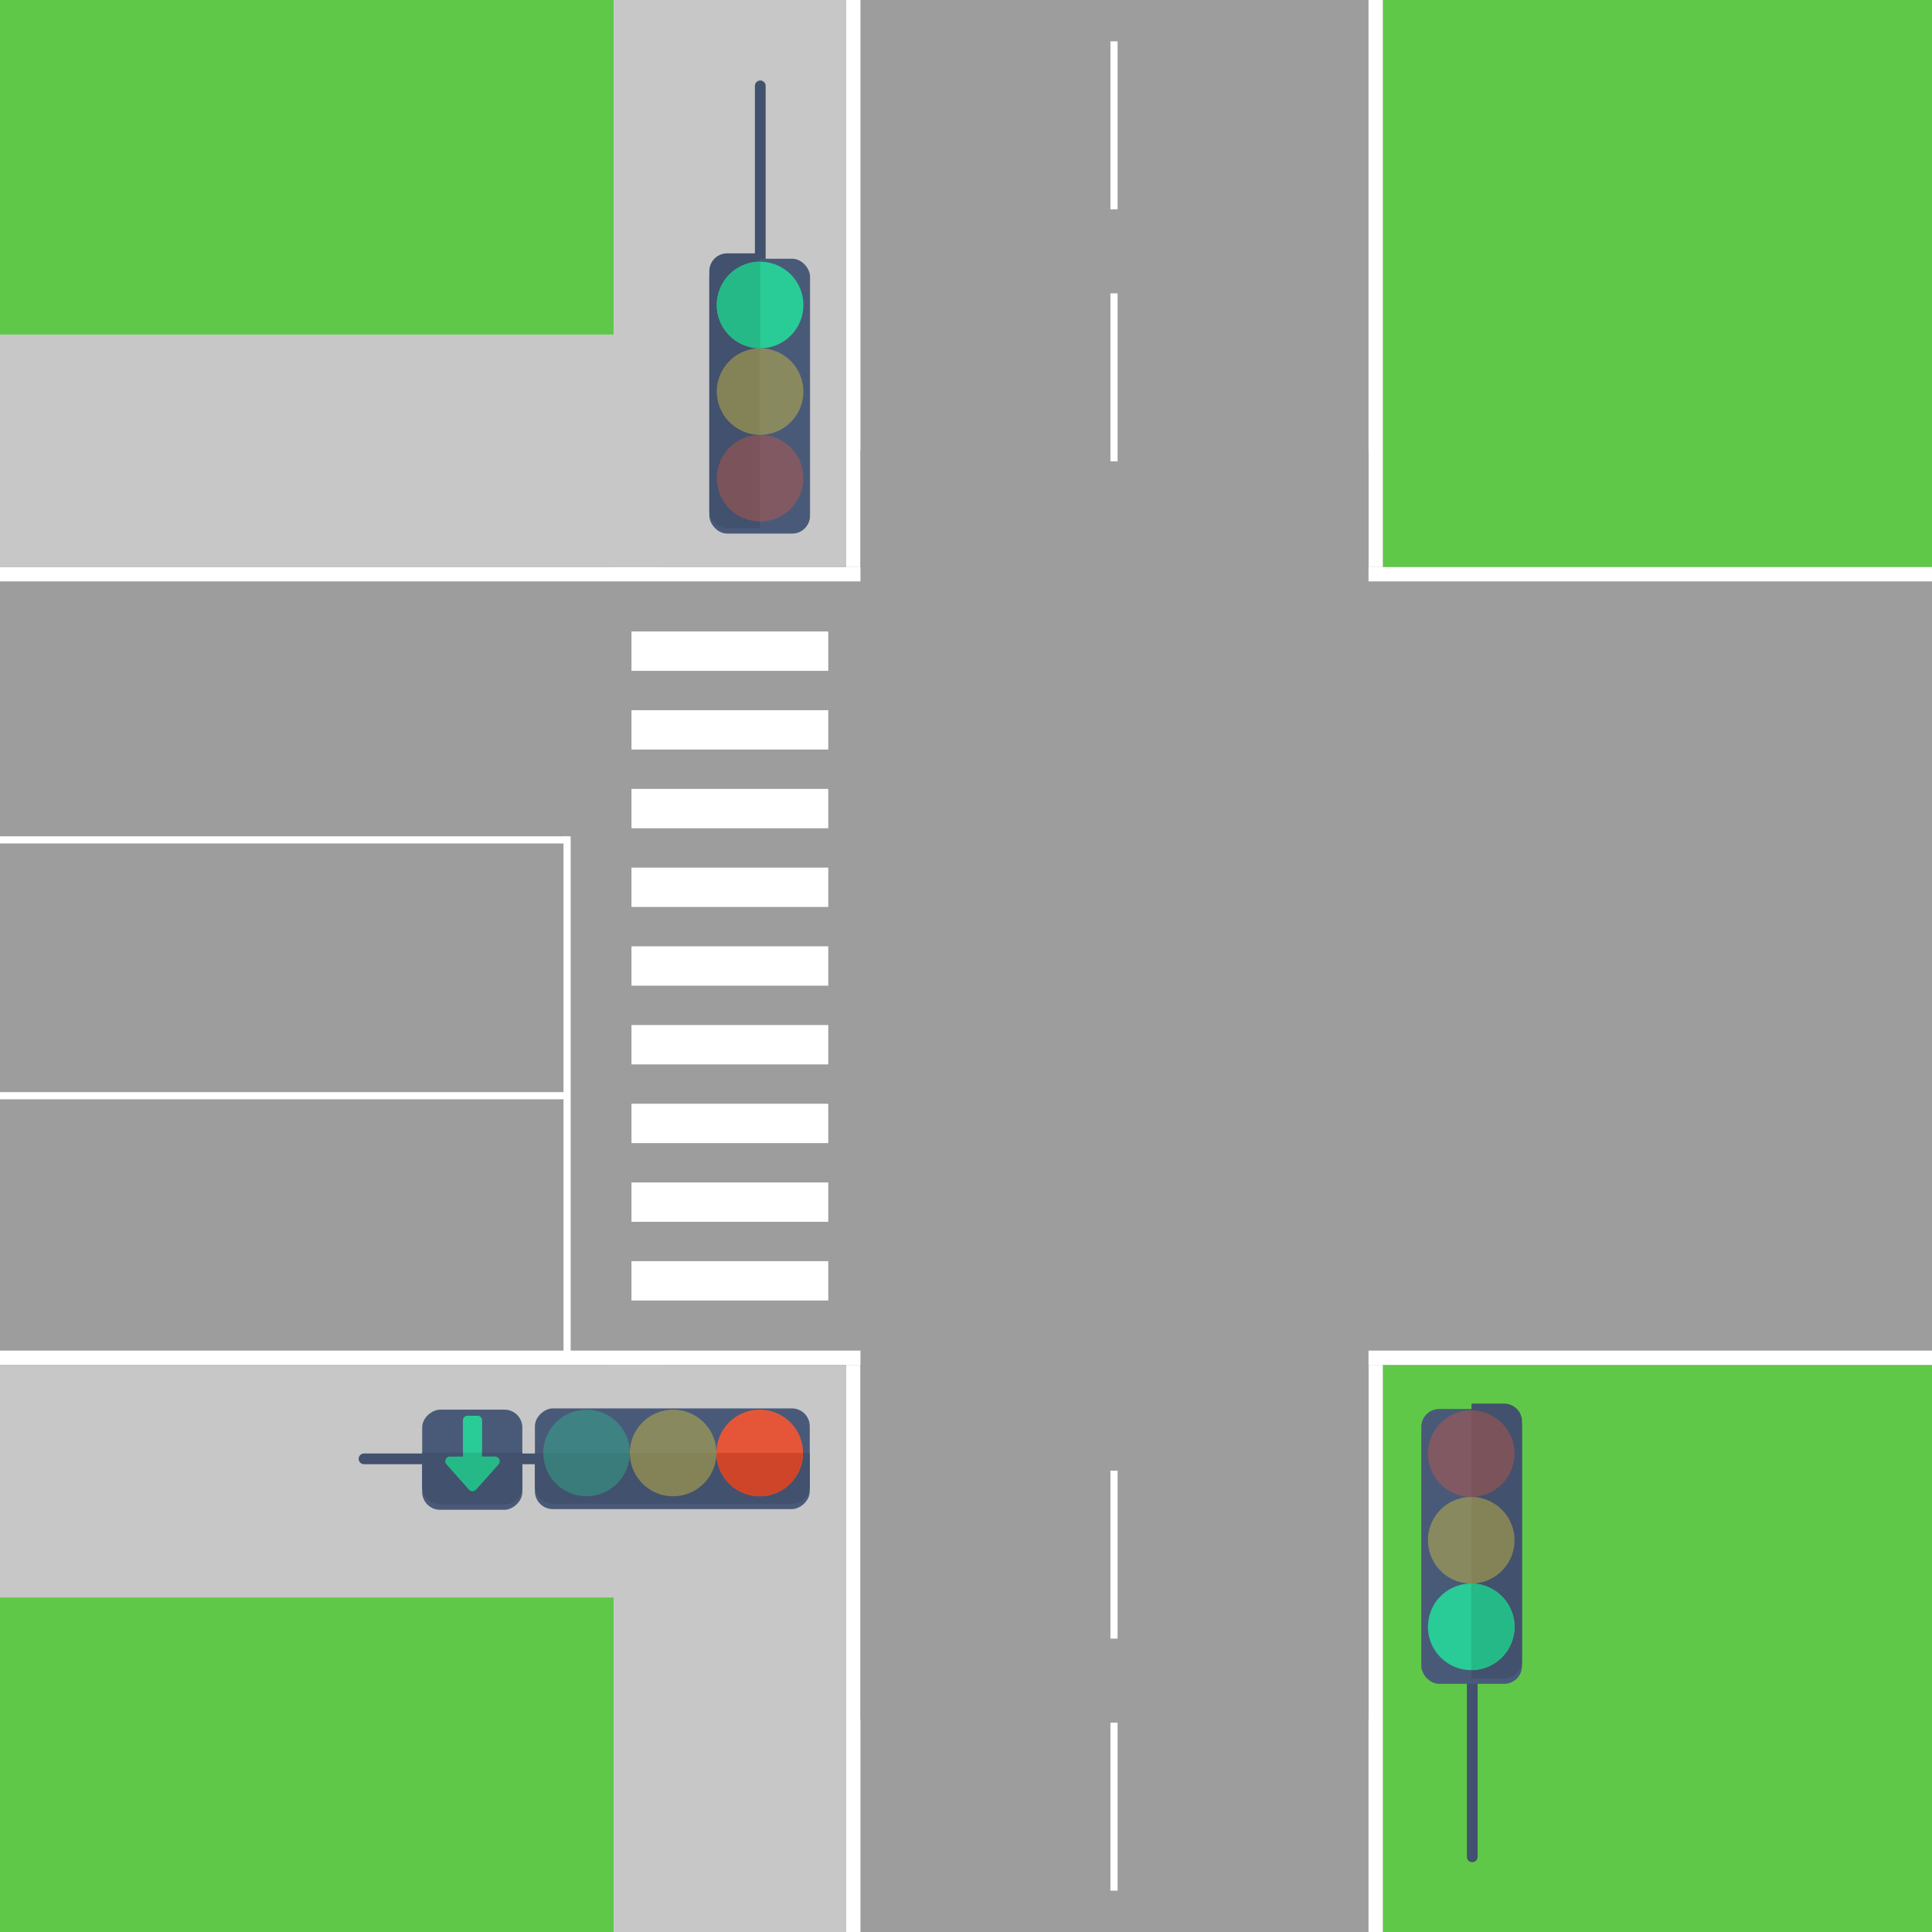 <svg xmlns="http://www.w3.org/2000/svg" xmlns:xlink="http://www.w3.org/1999/xlink" width="1080" height="1080" viewBox="0 0 1080 1080"><defs><filter id="a" x="191.5" y="803.5" width="121" height="24" filterUnits="userSpaceOnUse"><feOffset dy="3" input="SourceAlpha"/><feGaussianBlur stdDeviation="3" result="b"/><feFlood flood-opacity="0.161"/><feComposite operator="in" in2="b"/><feComposite in="SourceGraphic"/></filter><filter id="c" x="811" y="929" width="24" height="121" filterUnits="userSpaceOnUse"><feOffset dy="3" input="SourceAlpha"/><feGaussianBlur stdDeviation="3" result="d"/><feFlood flood-opacity="0.161"/><feComposite operator="in" in2="d"/><feComposite in="SourceGraphic"/></filter><filter id="e" x="413" y="36" width="24" height="121" filterUnits="userSpaceOnUse"><feOffset dy="3" input="SourceAlpha"/><feGaussianBlur stdDeviation="3" result="f"/><feFlood flood-opacity="0.161"/><feComposite operator="in" in2="f"/><feComposite in="SourceGraphic"/></filter><filter id="g" x="290.016" y="778.298" width="171.65" height="74.307" filterUnits="userSpaceOnUse"><feOffset dy="3" input="SourceAlpha"/><feGaussianBlur stdDeviation="3" result="h"/><feFlood flood-opacity="0.161"/><feComposite operator="in" in2="h"/><feComposite in="SourceGraphic"/></filter><filter id="i" x="387.513" y="135.626" width="74.307" height="171.65" filterUnits="userSpaceOnUse"><feOffset dy="3" input="SourceAlpha"/><feGaussianBlur stdDeviation="3" result="j"/><feFlood flood-opacity="0.161"/><feComposite operator="in" in2="j"/><feComposite in="SourceGraphic"/></filter><filter id="k" x="785.513" y="778.626" width="74.307" height="171.65" filterUnits="userSpaceOnUse"><feOffset dy="3" input="SourceAlpha"/><feGaussianBlur stdDeviation="3" result="l"/><feFlood flood-opacity="0.161"/><feComposite operator="in" in2="l"/><feComposite in="SourceGraphic"/></filter><filter id="m" x="227" y="779" width="74" height="74" filterUnits="userSpaceOnUse"><feOffset dy="3" input="SourceAlpha"/><feGaussianBlur stdDeviation="3" result="n"/><feFlood flood-opacity="0.161"/><feComposite operator="in" in2="n"/><feComposite in="SourceGraphic"/></filter><clipPath id="p"><rect width="1080" height="1080"/></clipPath></defs><g id="o" clip-path="url(#p)"><rect width="1080" height="1080" fill="#60c848"/><g transform="translate(473 672)" fill="#9d9d9d" stroke="#fff" stroke-width="8"><rect width="300" height="419" stroke="none"/><rect x="4" y="4" width="292" height="411" fill="none"/></g><g transform="translate(473 -10)" fill="#9d9d9d" stroke="#fff" stroke-width="8"><rect width="300" height="419" stroke="none"/><rect x="4" y="4" width="292" height="411" fill="none"/></g><g transform="translate(-10 317)" fill="#9d9d9d" stroke="#fff" stroke-width="8"><rect width="1099" height="446" stroke="none"/><rect x="4" y="4" width="1091" height="438" fill="none"/></g><rect width="284" height="344" transform="translate(481 370)" fill="#9d9d9d"/><rect width="130" height="317" transform="translate(343)" fill="#c7c7c7"/><rect width="130" height="317" transform="translate(343 763)" fill="#c7c7c7"/><rect width="130" height="369" transform="translate(0 893) rotate(-90)" fill="#c7c7c7"/><rect width="130" height="369" transform="translate(0 317) rotate(-90)" fill="#c7c7c7"/><rect width="289" height="284" transform="translate(765 672) rotate(90)" fill="#9d9d9d"/><rect width="129" height="284" transform="translate(765 252) rotate(90)" fill="#9d9d9d"/><g transform="translate(-13 469.5)"><line x2="330" transform="translate(0)" fill="none" stroke="#fff" stroke-width="4"/></g><g transform="translate(-13 612.5)"><line x2="330" transform="translate(0)" fill="none" stroke="#fff" stroke-width="4"/></g><g transform="translate(622.739 1056.891) rotate(-90)"><line x2="93.913" transform="translate(0)" fill="none" stroke="#fff" stroke-width="4"/></g><g transform="translate(622.739 257.891) rotate(-90)"><line x2="93.913" transform="translate(0)" fill="none" stroke="#fff" stroke-width="4"/></g><g transform="translate(622.739 916.022) rotate(-90)"><line x2="93.913" transform="translate(0)" fill="none" stroke="#fff" stroke-width="4"/></g><g transform="translate(622.739 117.022) rotate(-90)"><line x2="93.913" transform="translate(0)" fill="none" stroke="#fff" stroke-width="4"/></g><g transform="translate(317 757.276) rotate(-90)"><line x2="289.766" transform="translate(0 0)" fill="none" stroke="#fff" stroke-width="4"/></g><rect width="110" height="22" transform="translate(353 353)" fill="#fff"/><rect width="110" height="22" transform="translate(353 397)" fill="#fff"/><rect width="110" height="22" transform="translate(353 441)" fill="#fff"/><rect width="110" height="22" transform="translate(353 485)" fill="#fff"/><rect width="110" height="22" transform="translate(353 529)" fill="#fff"/><rect width="110" height="22" transform="translate(353 573)" fill="#fff"/><rect width="110" height="22" transform="translate(353 617)" fill="#fff"/><rect width="110" height="22" transform="translate(353 661)" fill="#fff"/><rect width="110" height="22" transform="translate(353 705)" fill="#fff"/><g transform="matrix(1, 0, 0, 1, 0, 0)" filter="url(#a)"><line x2="97" transform="translate(203.5 812.5)" fill="none" stroke="#42516d" stroke-linecap="round" stroke-width="6"/></g><g transform="matrix(1, 0, 0, 1, 0, 0)" filter="url(#c)"><line x2="97" transform="translate(823 938) rotate(90)" fill="none" stroke="#42516d" stroke-linecap="round" stroke-width="6"/></g><g transform="matrix(1, 0, 0, 1, 0, 0)" filter="url(#e)"><line x2="97" transform="translate(425 45) rotate(90)" fill="none" stroke="#42516d" stroke-linecap="round" stroke-width="6"/></g><g transform="translate(452.667 784.298) rotate(90)"><g transform="matrix(0, -1, 1, 0, -784.3, 452.67)" filter="url(#g)"><rect width="56.307" height="153.65" rx="10" transform="translate(452.67 784.3) rotate(90)" fill="#495a79"/></g><path d="M0,0H18.233a10,10,0,0,1,10,10V143.65a10,10,0,0,1-10,10H0a0,0,0,0,1,0,0V0A0,0,0,0,1,0,0Z" transform="translate(28.074 0)" fill="#42516d"/><path d="M220.2,124.4a24.2,24.2,0,1,1,24.2-24.2A24.223,24.223,0,0,1,220.2,124.4Z" transform="translate(-192.274 -72.219)" fill="#e55639"/><path d="M280.2,100.2A24.271,24.271,0,0,1,256,124.4V76A24.27,24.27,0,0,1,280.2,100.2Z" transform="translate(-228.075 -72.219)" fill="#cf4529"/><path d="M244.4,220.2A24.2,24.2,0,1,1,220.2,196,24.271,24.271,0,0,1,244.4,220.2Z" transform="translate(-192.274 -143.82)" fill="#ffde33" opacity="0.35"/><path d="M244.4,340.2A24.2,24.2,0,1,1,220.2,316,24.271,24.271,0,0,1,244.4,340.2Z" transform="translate(-192.274 -215.422)" fill="#29cc96" opacity="0.35"/></g><g transform="translate(452.819 295.276) rotate(180)"><g transform="matrix(-1, 0, 0, -1, 452.82, 295.28)" filter="url(#i)"><rect width="56.307" height="153.65" rx="10" transform="translate(452.82 295.28) rotate(180)" fill="#495a79"/></g><path d="M0,0H18.233a10,10,0,0,1,10,10V143.65a10,10,0,0,1-10,10H0a0,0,0,0,1,0,0V0A0,0,0,0,1,0,0Z" transform="translate(28.074 0)" fill="#42516d"/><path d="M220.2,124.4a24.2,24.2,0,1,1,24.2-24.2A24.223,24.223,0,0,1,220.2,124.4Z" transform="translate(-192.274 -72.219)" fill="#e55639" opacity="0.35"/><path d="M244.4,220.2A24.2,24.2,0,1,1,220.2,196,24.271,24.271,0,0,1,244.4,220.2Z" transform="translate(-192.274 -143.82)" fill="#ffde33" opacity="0.35"/><path d="M244.4,340.2A24.2,24.2,0,1,1,220.2,316,24.271,24.271,0,0,1,244.4,340.2Z" transform="translate(-192.274 -215.422)" fill="#29cc96"/><path d="M280.2,100.2A24.271,24.271,0,0,1,256,124.4V76A24.27,24.27,0,0,1,280.2,100.2Z" transform="translate(-228.075 24.578)" fill="#25b987"/></g><g transform="translate(794.513 784.626)"><g transform="matrix(1, 0, 0, 1, -794.51, -784.63)" filter="url(#k)"><rect width="56.307" height="153.65" rx="10" transform="translate(794.51 784.63)" fill="#495a79"/></g><path d="M0,0H18.233a10,10,0,0,1,10,10V143.65a10,10,0,0,1-10,10H0a0,0,0,0,1,0,0V0A0,0,0,0,1,0,0Z" transform="translate(28.074 0)" fill="#42516d"/><path d="M220.2,124.4a24.2,24.2,0,1,1,24.2-24.2A24.223,24.223,0,0,1,220.2,124.4Z" transform="translate(-192.274 -72.219)" fill="#e55639" opacity="0.35"/><path d="M244.4,220.2A24.2,24.2,0,1,1,220.2,196,24.271,24.271,0,0,1,244.4,220.2Z" transform="translate(-192.274 -143.82)" fill="#ffde33" opacity="0.35"/><path d="M244.4,340.2A24.2,24.2,0,1,1,220.2,316,24.271,24.271,0,0,1,244.4,340.2Z" transform="translate(-192.274 -215.422)" fill="#29cc96"/><path d="M280.2,100.2A24.271,24.271,0,0,1,256,124.4V76A24.27,24.27,0,0,1,280.2,100.2Z" transform="translate(-228.075 24.578)" fill="#25b987"/></g><g transform="translate(387.159 786.396) rotate(90)"><g transform="matrix(0, -1, 1, 0, -786.4, 387.16)" filter="url(#m)"><rect width="56" height="56" rx="10" transform="translate(292 785) rotate(90)" fill="#495a79"/></g><path d="M0,0H19A10,10,0,0,1,29,10V46A10,10,0,0,1,19,56H0a0,0,0,0,1,0,0V0A0,0,0,0,1,0,0Z" transform="translate(25.604 95.159)" fill="#42516d"/></g><g transform="translate(-7 -11)"><path d="M39.428,9.941H19.386v-7.3A2.629,2.629,0,0,0,15,.684L1.031,13.114a2.686,2.686,0,0,0,0,4.232L15,29.777a2.63,2.63,0,0,0,4.391-1.957v-7.3H39.428a2.619,2.619,0,0,0,2.645-2.645v-5.29A2.619,2.619,0,0,0,39.428,9.941Z" transform="translate(255.9 844.609) rotate(-90)" fill="#25b987"/><path d="M20.5,2.645v5.29a2.494,2.494,0,0,1-2.369,2.645H0V0H18.13A2.494,2.494,0,0,1,20.5,2.645Z" transform="translate(265.841 822.933) rotate(-90)" fill="#29cc96"/></g></g></svg>